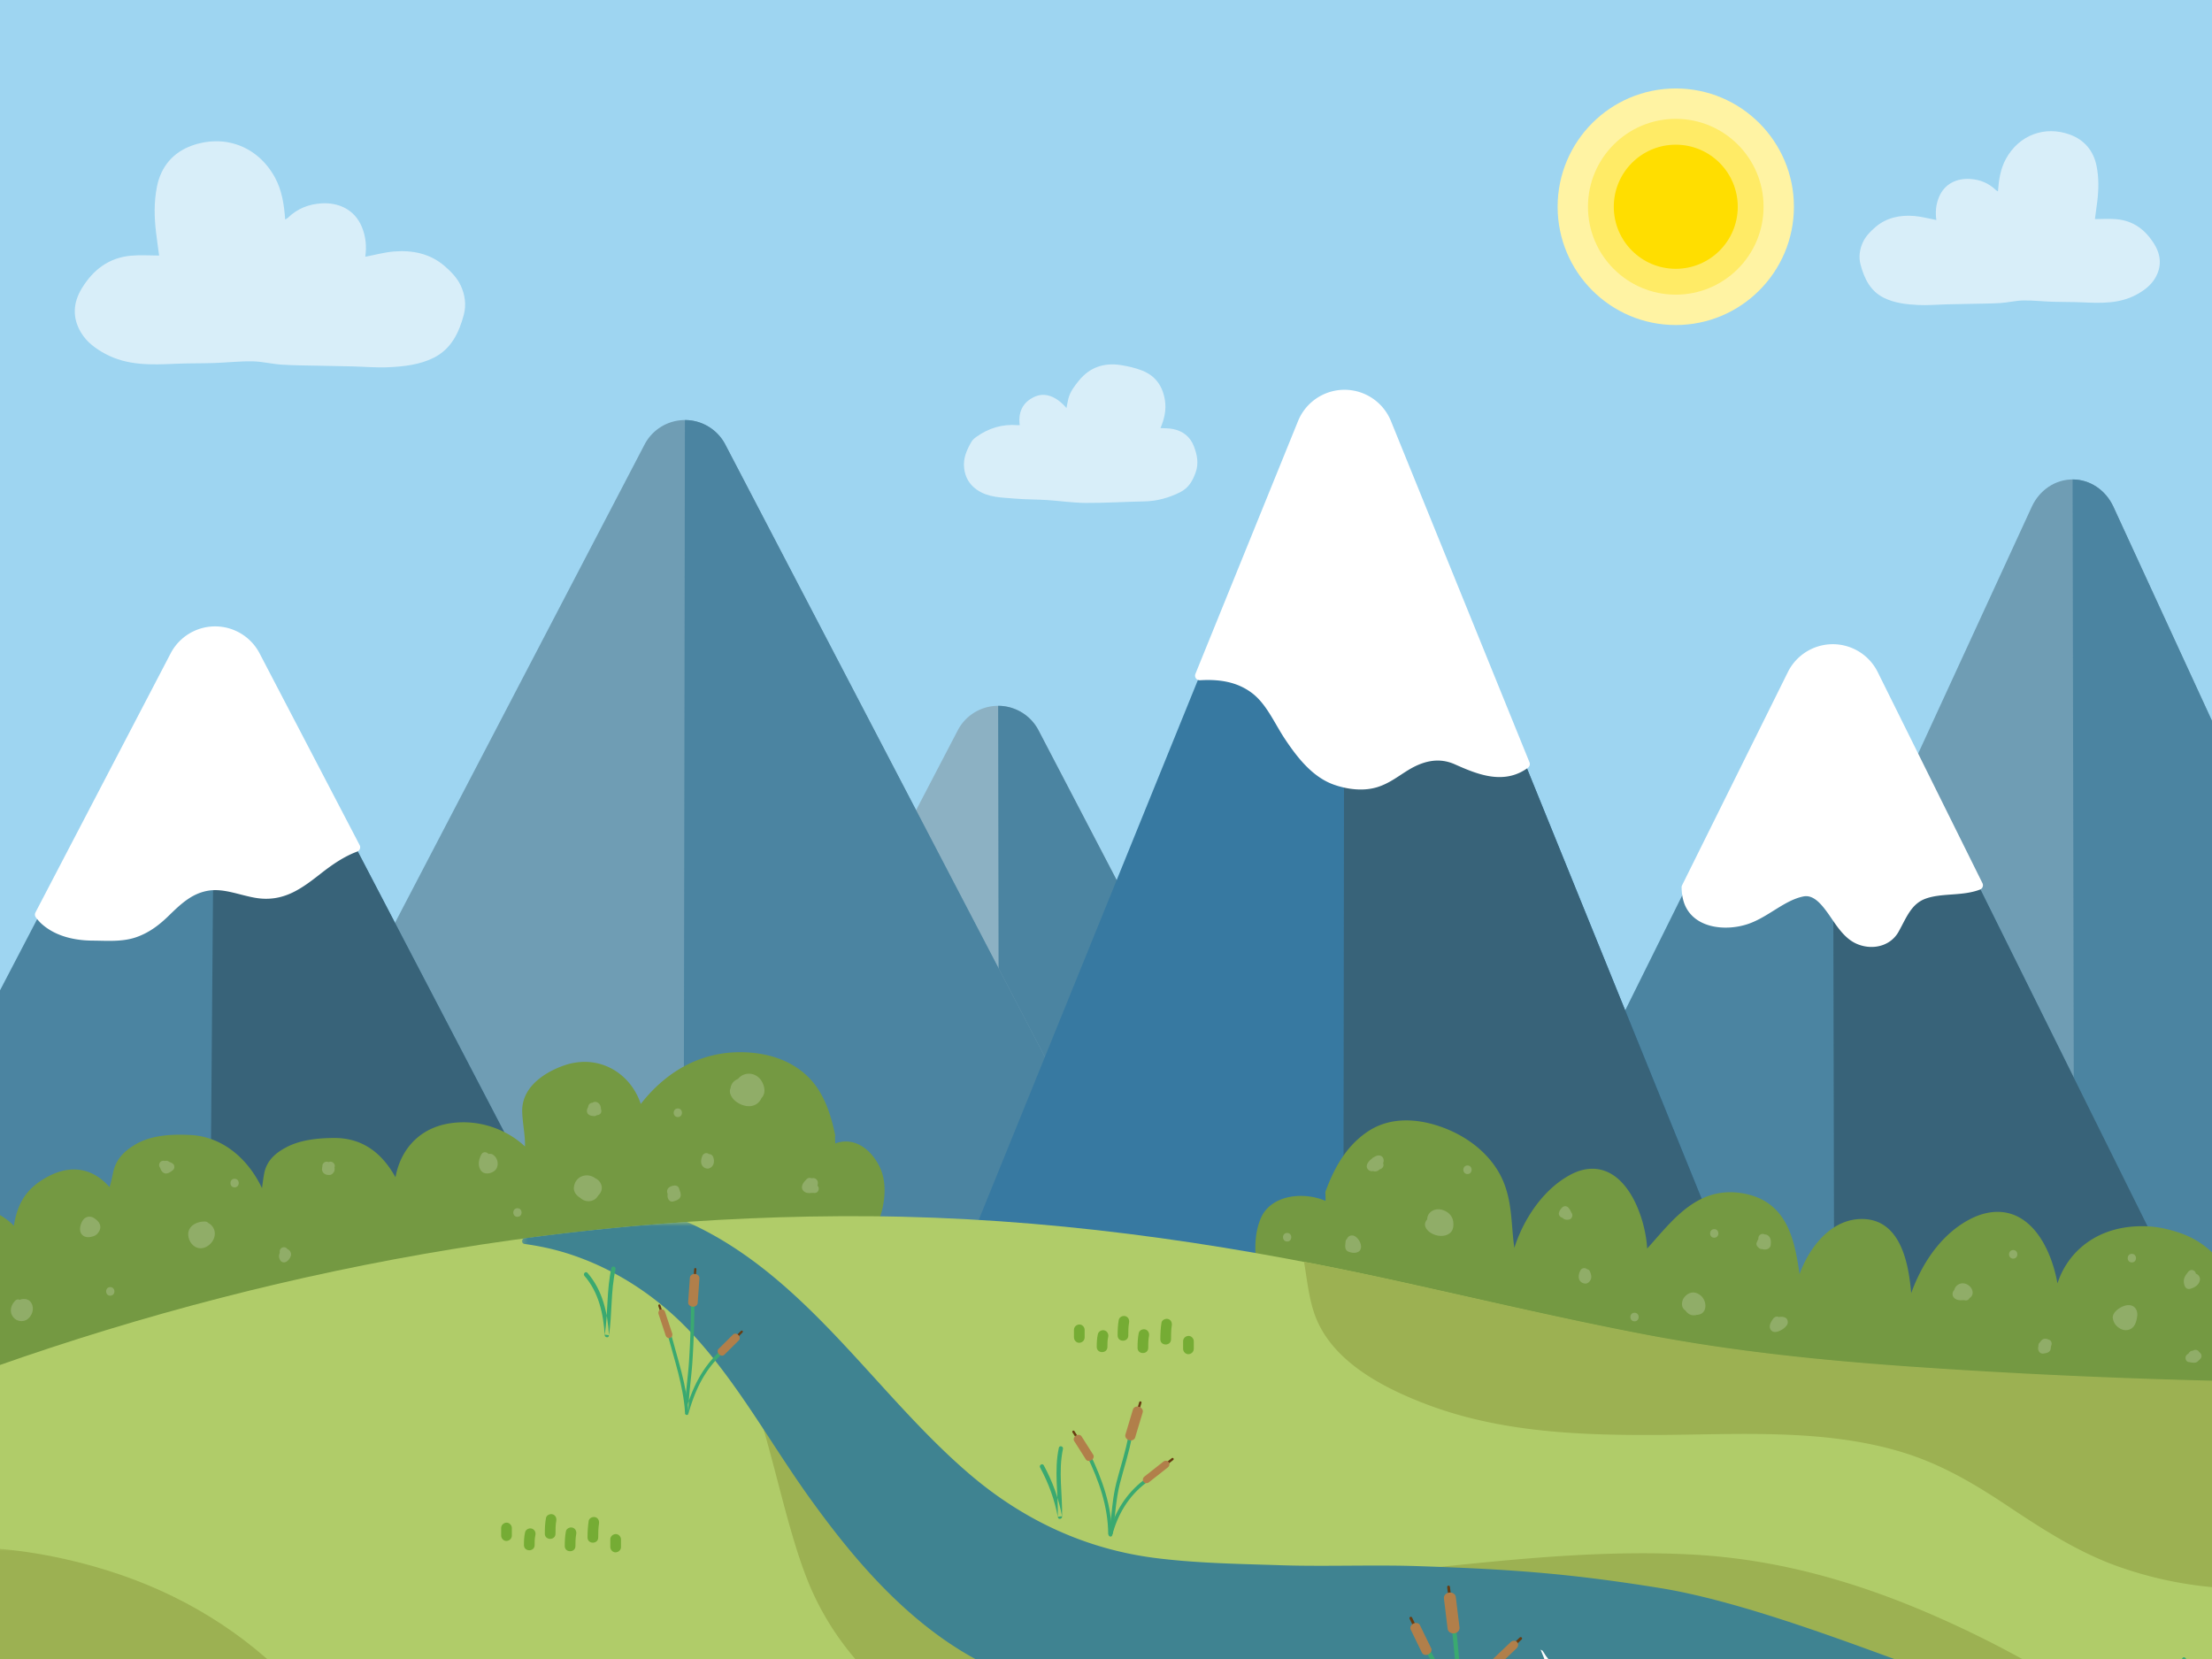<svg width="480" height="360" viewBox="0 0 480 360" xmlns="http://www.w3.org/2000/svg" xmlns:xlink="http://www.w3.org/1999/xlink"><defs><path id="a" d="M.062.608h254.18V126.81H.061z"/><path id="c" d="M.227.58h368.175v196.748H.227z"/></defs><g fill="none" fill-rule="evenodd"><path fill="#9ED5F1" d="M-13 461h494V-33H-13z"/><path d="M433.551 41.532c.19-2.544.553-4.89 1.705-7.009 2.881-5.297 8.512-7.271 13.889-5.325 3.086 1.117 5.127 3.453 5.804 6.806.524 2.591.465 5.189.147 7.792-.151 1.246-.332 2.49-.502 3.747 1.508 0 3.119-.122 4.707.024 3.67.334 6.294 2.335 8.185 5.427 1.5 2.452 1.613 4.955.146 7.406-.939 1.567-2.405 2.66-4.012 3.528-3.711 2.008-7.724 1.864-11.753 1.68-2.15-.099-4.304-.055-6.456-.127-2.13-.07-4.256-.316-6.382-.282-1.64.029-3.268.448-4.91.555-2.064.134-4.135.129-6.203.177-1.863.042-3.727.068-5.589.114-2.01.049-4.028.238-6.03.14-2.567-.124-5.162-.405-7.503-1.564-2.94-1.457-4.24-4.156-5.053-7.177-.462-1.716-.176-3.42.511-4.903.58-1.251 1.652-2.36 2.724-3.277 2.4-2.052 5.33-2.645 8.4-2.4 1.59.129 3.157.566 4.803.876-.224-1.724-.109-3.324.583-4.989 1.225-2.956 3.962-4.09 6.723-3.92 2.14.132 4.033.875 5.592 2.388.099.096.232.155.474.313M62.503 47.233c2.027-1.969 4.488-2.934 7.271-3.105 3.588-.22 7.147 1.253 8.74 5.096.899 2.165 1.048 4.244.757 6.485 2.14-.402 4.176-.971 6.245-1.138 3.99-.319 7.799.452 10.919 3.12 1.393 1.192 2.787 2.634 3.54 4.26.895 1.928 1.265 4.142.666 6.374-1.057 3.927-2.748 7.435-6.57 9.33-3.043 1.507-6.416 1.871-9.753 2.034-2.604.126-5.225-.12-7.84-.183-2.42-.06-4.844-.094-7.265-.148-2.688-.062-5.382-.056-8.063-.23-2.136-.139-4.252-.685-6.383-.721-2.764-.045-5.53.274-8.298.365-2.797.095-5.599.037-8.391.165-5.24.24-10.456.427-15.28-2.182-2.09-1.131-3.996-2.55-5.216-4.587-1.907-3.187-1.76-6.442.19-9.629 2.457-4.019 5.87-6.62 10.64-7.055 2.065-.189 4.16-.03 6.12-.03-.222-1.636-.457-3.252-.653-4.872-.414-3.384-.491-6.76.19-10.13.88-4.358 3.535-7.395 7.546-8.848 6.99-2.53 14.31.037 18.056 6.924 1.499 2.754 1.97 5.803 2.216 9.11.314-.204.489-.28.616-.405M221.277 92.25c-.46-3.4 1.21-5.35 3.494-6.262 1.92-.766 4.342-.143 6.65 2.553.142-.712.245-1.34.394-1.954.378-1.57 1.34-2.814 2.33-4.027 2.369-2.907 5.482-3.902 9.094-3.335 1.585.249 3.192.619 4.675 1.213 2.89 1.158 4.436 3.443 4.888 6.514.307 2.075-.165 4.001-.979 5.943.917.06 1.825.02 2.688.196 2.15.435 3.734 1.622 4.553 3.73.717 1.846 1.085 3.726.405 5.65-.643 1.815-1.506 3.405-3.4 4.35-2.49 1.24-5.047 1.933-7.822 1.984-4.217.08-8.432.354-12.645.329-2.81-.017-5.613-.447-8.422-.627-2.324-.148-4.659-.112-6.975-.314-2.826-.247-5.76-.189-8.234-1.927-1.599-1.124-2.515-2.64-2.755-4.661-.258-2.193.581-3.99 1.603-5.766.234-.408.643-.748 1.036-1.029 2.697-1.93 5.692-2.831 9.019-2.543.107.009.216-.01.403-.017" fill="#D8EEF9"/><path d="M306.501 345.233h-179.8a9.882 9.882 0 0 1-8.455-4.77 9.906 9.906 0 0 1-.308-9.71l89.895-172.275a9.884 9.884 0 0 1 8.762-5.315 9.885 9.885 0 0 1 8.762 5.315l89.666 171.84a9.852 9.852 0 0 1 1.364 5.018c0 5.466-4.426 9.897-9.886 9.897" fill="#8CB1C3"/><path d="M216.595 153.163a9.885 9.885 0 0 1 8.762 5.315l89.666 171.84a9.852 9.852 0 0 1 1.364 5.018c0 5.466-4.426 9.897-9.886 9.897H216.91" fill="#4B84A1"/><path d="M238.534 283.22H58.733a9.882 9.882 0 0 1-8.454-4.77 9.906 9.906 0 0 1-.308-9.71l89.895-172.275a9.884 9.884 0 0 1 8.761-5.315 9.885 9.885 0 0 1 8.763 5.315l89.666 171.84a9.852 9.852 0 0 1 1.364 5.018c0 5.466-4.426 9.897-9.886 9.897" fill="#6F9DB4"/><path d="M148.628 91.15a9.885 9.885 0 0 1 8.762 5.315l89.666 171.84a9.852 9.852 0 0 1 1.364 5.018c0 5.466-4.426 9.897-9.886 9.897h-90.21" fill="#4B84A1"/><path d="M481.395 307.036H366.11c-3.422 0-6.6-1.91-8.403-5.047-1.803-3.139-1.973-7.06-.45-10.366l83.637-181.664c1.67-3.627 5.1-5.921 8.854-5.921 3.754 0 7.184 2.294 8.854 5.92l22.793 49.486" fill="#6F9DB4"/><path d="M481.395 159.896c0-.112-.03-.34 0-.43l-22.793-49.507c-1.67-3.627-5.1-5.921-8.854-5.921l.391 202.998h31.256c-.104-1.437-.052-2.754-.044-4.21.002-.129-.04-.516 0-.618-.308-5.417-.1-10.664.096-16.084.16-4.433-.135-8.765-.051-13.196-.004-1.071.002-2.485 0-3.557-.031-1.336.127-2.324 0-3.66" fill="#4B84A1"/><path d="M481.371 299.412c0-.278-.13-2.17.024-2.318l-74.828-150.809a9.886 9.886 0 0 0-8.854-5.494 9.885 9.885 0 0 0-8.854 5.494L305.22 314.85a9.91 9.91 0 0 0 .452 9.618 9.883 9.883 0 0 0 8.402 4.683h167.289c.273 0-.266.021 0 0-.012-9.832.012-19.906.008-29.738" fill="#4B84A1"/><path d="M481.351 313.871c0-2.504-.079-5.148 0-7.651.063-2.012 0-3.393 0-5.61 0-.34-.146-3.314.043-3.516l-74.827-150.809a9.886 9.886 0 0 0-8.854-5.494l.391 188.359h83.26c.22 0-.23.015-.013 0v-15.28z" fill="#386379"/><path d="M366.256 195.17c1.492 5.355 8.3 5.937 12.843 4.349 4.2-1.47 7.613-5.037 11.97-5.959 2.808-.595 4.801 1.835 6.266 3.848 1.578 2.17 3.223 5.17 5.746 6.382 2.809 1.349 6.424.774 8.027-2.084 1.693-3.017 2.843-6.335 6.39-7.632 3.703-1.356 8.137-.566 11.8-1.974l-22.731-45.815a9.885 9.885 0 0 0-8.854-5.494 9.885 9.885 0 0 0-8.854 5.494l-22.957 46.268c.016.896.119 1.775.354 2.618" fill="#FFF"/><path d="M366.256 195.17c1.492 5.355 8.3 5.937 12.843 4.349 4.2-1.47 7.613-5.037 11.97-5.959 2.808-.595 4.801 1.835 6.266 3.848 1.578 2.17 3.223 5.17 5.746 6.382 2.809 1.349 6.424.774 8.027-2.084 1.693-3.017 2.843-6.335 6.39-7.632 3.703-1.356 8.137-.566 11.8-1.974l-22.731-45.815a9.885 9.885 0 0 0-8.854-5.494 9.885 9.885 0 0 0-8.854 5.494l-22.957 46.268c.016.896.119 1.775.354 2.618z" stroke="#FFF" stroke-width="2" stroke-linecap="round" stroke-linejoin="round"/><path d="M381.66 326.83h-179.8a9.884 9.884 0 0 1-8.2-4.37 9.909 9.909 0 0 1-.958-9.254l89.894-221.453a9.885 9.885 0 0 1 9.158-6.17 9.886 9.886 0 0 1 9.159 6.17l89.7 220.973a9.88 9.88 0 0 1 .933 4.207c0 5.466-4.425 9.897-9.885 9.897" fill="#3779A1"/><path d="M291.754 85.582a9.885 9.885 0 0 1 9.158 6.171l89.7 220.973c.6 1.277.935 2.703.935 4.207 0 5.466-4.426 9.897-9.886 9.897H291.45" fill="#386379"/><path d="M272.032 149.406c3.573 2.57 5.294 6.911 7.672 10.466 2.51 3.748 5.677 7.907 10.11 9.467 2.68.942 5.91 1.373 8.69.535 2.578-.777 4.519-2.408 6.792-3.759 3.426-2.037 7.06-2.843 10.811-1.172 4.682 2.084 10.034 4.328 14.766.925.034-.024.063-.05.095-.074l-30.056-74.04a9.886 9.886 0 0 0-9.158-6.172 9.886 9.886 0 0 0-9.157 6.171l-22.271 54.863c4.144-.247 8.188.258 11.706 2.79" fill="#FFF"/><path d="M272.032 149.406c3.573 2.57 5.294 6.911 7.672 10.466 2.51 3.748 5.677 7.907 10.11 9.467 2.68.942 5.91 1.373 8.69.535 2.578-.777 4.519-2.408 6.792-3.759 3.426-2.037 7.06-2.843 10.811-1.172 4.682 2.084 10.034 4.328 14.766.925.034-.024.063-.05.095-.074l-30.056-74.04a9.886 9.886 0 0 0-9.158-6.172 9.886 9.886 0 0 0-9.157 6.171l-22.271 54.863c4.144-.247 8.188.258 11.706 2.79z" stroke="#FFF" stroke-width="2" stroke-linecap="round" stroke-linejoin="round"/><path d="M-12.938 239.703l50.856-97.464a9.883 9.883 0 0 1 17.525 0l89.666 171.84a9.86 9.86 0 0 1 1.364 5.02c0 5.465-4.426 9.897-9.886 9.897-.005 0-.009-.002-.013 0H-12.938" fill="#4B84A1"/><path d="M46.68 136.925a9.885 9.885 0 0 1 8.763 5.315l89.667 171.84a9.859 9.859 0 0 1 1.363 5.018c0 5.466-4.426 9.897-9.886 9.897H45.141" fill="#386379"/><path d="M9.866 199.876c2.784 2.405 6.65 3.218 10.251 3.237 2.99.016 6.29.314 9.16-.7 2.639-.934 4.682-2.504 6.666-4.44 2.686-2.622 5.26-5.049 9.087-5.683 3.547-.588 6.963.905 10.388 1.524 5.644 1.021 9.326-1.703 13.581-5.042 2.532-1.987 5.173-3.804 8.158-4.917L55.443 142.24a9.885 9.885 0 0 0-8.763-5.315 9.885 9.885 0 0 0-8.762 5.315l-29.34 56.227c.373.507.795.984 1.288 1.41" fill="#FFF"/><path d="M9.866 199.876c2.784 2.405 6.65 3.218 10.251 3.237 2.99.016 6.29.314 9.16-.7 2.639-.934 4.682-2.504 6.666-4.44 2.686-2.622 5.26-5.049 9.087-5.683 3.547-.588 6.963.905 10.388 1.524 5.644 1.021 9.326-1.703 13.581-5.042 2.532-1.987 5.173-3.804 8.158-4.917L55.443 142.24a9.885 9.885 0 0 0-8.763-5.315 9.885 9.885 0 0 0-8.762 5.315l-29.34 56.227c.373.507.795.984 1.288 1.41z" stroke="#FFF" stroke-width="2" stroke-linecap="round" stroke-linejoin="round"/><path d="M-12.895 262.486c1-.698 2.305-1.05 3.895-1.05 4.356 0 10.449 2.856 12.31 5.767a.202.202 0 0 0 .03-.087c.668-4.978 2.124-8.615 7.313-11.369 1.85-.98 3.66-1.478 5.378-1.478 2.966 0 5.616 1.437 7.877 4.275a.285.285 0 0 0 .059-.078c.458-1.089.702-2.22.96-3.419l.145-.666c.67-3.021 2.875-4.63 4.72-5.692 2.289-1.318 5.314-1.958 9.25-1.958.761 0 1.545.023 2.396.071 6.688.38 12.525 5.13 15.613 12.706a.135.135 0 0 0 .043.04c.138-.754.239-1.516.336-2.254.112-.846.228-1.72.396-2.588.565-2.919 2.796-4.407 4.677-5.378 3.186-1.647 7.183-1.867 9.912-1.89l.147-.001c5.951 0 10.383 3.159 13.546 9.656a.093.093 0 0 0 .02-.031c.457-6.006 4.517-13.024 14.458-13.024 5.167 0 10.3 2.192 13.741 5.865h.007c.22-1.751.014-3.451-.206-5.249-.131-1.085-.268-2.208-.308-3.359-.208-6.14 6.749-8.954 8.887-9.671a13.15 13.15 0 0 1 4.178-.7c5.517 0 10.292 3.79 11.884 9.433.02.075.033.15.035.228l.021.028a.11.11 0 0 0 .044-.021c.015-.02.041-.047.064-.071 5.728-7.655 13.22-11.696 21.674-11.696.4 0 .803.008 1.208.026 5.573.25 10.21 2.118 13.41 5.402 3.293 3.38 4.636 8.084 5.439 11.805a.95.95 0 0 1 .02.167l.024.756c.02.63.042 1.26.053 1.89.019-.003.04-.006.068-.019.902-.43 1.818-.648 2.726-.648 2.613 0 5.068 1.795 6.734 4.928 1.961 3.682 1.138 8.69-.286 12.147a.921.921 0 0 1-.343.418.177.177 0 0 0-.022.018c3.689 3.689 9.754 5.471 14.63 6.907l.184.053c5.734 1.688 12.026 2.89 20.402 3.897 2.613.312 5.323.466 8.286.466 4.338 0 8.553-.318 13.614-.732 1.553-.128 3.598-.274 5.642-.274 1.96 0 3.692.13 5.293.397.689.115 1.358.262 2.005.403 1.274.28 2.476.543 3.696.543.475 0 .92-.039 1.362-.12a.872.872 0 0 1 .205-.014c.566.023 1.165.041 1.775.041 3.3 0 5.29-.551 6.089-1.682a.93.93 0 0 1 .403-.321c-.433-3.431-.65-7.369.87-10.825 1.223-2.781 4.285-4.443 8.192-4.443 2.067 0 4.16.487 5.744 1.335-.007.027.028-.022.038-.098.087-.692.096-1.38.032-2.297a.934.934 0 0 1 .116-.515c2.228-6.022 5.099-10.023 9.031-12.586 2.267-1.476 4.926-2.225 7.903-2.225 1.93 0 3.971.317 6.07.938 6.154 1.828 11.184 5.644 13.803 10.468 2 3.687 2.321 7.597 2.632 11.379.18 2.174.365 4.424.873 6.581l.01.002c1.419-6.269 5.847-14.15 12.564-17.682 1.51-.795 2.999-1.197 4.426-1.197 7.792 0 11.337 11.55 11.426 17.442.115.112.178.23.223.383.001.005.004.01.007.016.774-.837 1.547-1.72 2.294-2.572 4.383-5.001 8.915-10.173 15.991-10.173.694 0 1.409.052 2.125.155 10.181 1.457 11.448 10.379 12.566 18.253l.163 1.144.002-.001c1.365-5.546 6.124-13.744 13.71-13.744l.22.002c8.92.196 9.752 12.178 10.153 17.938l.006.095-.004.073c4.424-14.478 13.033-18.26 15.566-19.076 1.195-.385 2.369-.579 3.488-.579 8.435 0 12.317 10.704 12.87 17.909 0-.06 0-.118.007-.152 1.107-7.29 7.252-14.645 18.482-14.645 1.77 0 3.541.21 5.263.626 4.692 1.13 8.05 2.899 11.304 6.775.14.166-.034.7-.034.917l.09 147.069c0 .512-.095 1.585-.095 1.585h-494.29" fill="#90AD68"/><path d="M-12.895 262.486c1-.698 2.305-1.05 3.895-1.05 4.356 0 10.449 2.856 12.31 5.767a.202.202 0 0 0 .03-.087c.668-4.978 2.124-8.615 7.313-11.369 1.85-.98 3.66-1.478 5.378-1.478 2.966 0 5.616 1.437 7.877 4.275a.285.285 0 0 0 .059-.078c.458-1.089.702-2.22.96-3.419l.145-.666c.67-3.021 2.875-4.63 4.72-5.692 2.289-1.318 5.314-1.958 9.25-1.958.761 0 1.545.023 2.396.071 6.688.38 12.525 5.13 15.613 12.706a.135.135 0 0 0 .043.04c.138-.754.239-1.516.336-2.254.112-.846.228-1.72.396-2.588.565-2.919 2.796-4.407 4.677-5.378 3.186-1.647 7.183-1.867 9.912-1.89l.147-.001c5.951 0 10.383 3.159 13.546 9.656a.093.093 0 0 0 .02-.031c.457-6.006 4.517-13.024 14.458-13.024 5.167 0 10.3 2.192 13.741 5.865h.007c.22-1.751.014-3.451-.206-5.249-.131-1.085-.268-2.208-.308-3.359-.208-6.14 6.749-8.954 8.887-9.671a13.15 13.15 0 0 1 4.178-.7c5.517 0 10.292 3.79 11.884 9.433.02.075.033.15.035.228l.021.028a.11.11 0 0 0 .044-.021c.015-.02.041-.047.064-.071 5.728-7.655 13.22-11.696 21.674-11.696.4 0 .803.008 1.208.026 5.573.25 10.21 2.118 13.41 5.402 3.293 3.38 4.636 8.084 5.439 11.805a.95.95 0 0 1 .02.167l.024.756c.02.63.042 1.26.053 1.89.019-.003.04-.006.068-.019.902-.43 1.818-.648 2.726-.648 2.613 0 5.068 1.795 6.734 4.928 1.961 3.682 1.138 8.69-.286 12.147a.921.921 0 0 1-.343.418.177.177 0 0 0-.022.018c3.689 3.689 9.754 5.471 14.63 6.907l.184.053c5.734 1.688 12.026 2.89 20.402 3.897 2.613.312 5.323.466 8.286.466 4.338 0 8.553-.318 13.614-.732 1.553-.128 3.598-.274 5.642-.274 1.96 0 3.692.13 5.293.397.689.115 1.358.262 2.005.403 1.274.28 2.476.543 3.696.543.475 0 .92-.039 1.362-.12a.872.872 0 0 1 .205-.014c.566.023 1.165.041 1.775.041 3.3 0 5.29-.551 6.089-1.682a.93.93 0 0 1 .403-.321c-.433-3.431-.65-7.369.87-10.825 1.223-2.781 4.285-4.443 8.192-4.443 2.067 0 4.16.487 5.744 1.335-.007.027.028-.022.038-.098.087-.692.096-1.38.032-2.297a.934.934 0 0 1 .116-.515c2.228-6.022 5.099-10.023 9.031-12.586 2.267-1.476 4.926-2.225 7.903-2.225 1.93 0 3.971.317 6.07.938 6.154 1.828 11.184 5.644 13.803 10.468 2 3.687 2.321 7.597 2.632 11.379.18 2.174.365 4.424.873 6.581l.01.002c1.419-6.269 5.847-14.15 12.564-17.682 1.51-.795 2.999-1.197 4.426-1.197 7.792 0 11.337 11.55 11.426 17.442.115.112.178.23.223.383.001.005.004.01.007.016.774-.837 1.547-1.72 2.294-2.572 4.383-5.001 8.915-10.173 15.991-10.173.694 0 1.409.052 2.125.155 10.181 1.457 11.448 10.379 12.566 18.253l.163 1.144.002-.001c1.365-5.546 6.124-13.744 13.71-13.744l.22.002c8.92.196 9.752 12.178 10.153 17.938l.006.095-.004.073c4.424-14.478 13.033-18.26 15.566-19.076 1.195-.385 2.369-.579 3.488-.579 8.435 0 12.317 10.704 12.87 17.909 0-.06 0-.118.007-.152 1.107-7.29 7.252-14.645 18.482-14.645 1.77 0 3.541.21 5.263.626 4.692 1.13 8.05 2.899 11.304 6.775.14.166-.034.7-.034.917l.09 147.069c0 .512-.095 1.585-.095 1.585h-494.29" stroke="#749942"/><path d="M477.287 295.052c.159-.12-.086.08-.12.115-.049.048-.096.098-.143.146-.156.158-.353.303-.573.356-.496.12-1.03-.04-1.526-.111-.698-.1-.876-1.114-.408-1.55.133-.126.28-.235.43-.338.156-.332.536-.606.908-.566.366-.263.873-.256 1.208.079a.906.906 0 0 1 .16.23c.022.012.044.021.064.037.59.45.588 1.15 0 1.602m-3.29-17.723c.165-.485.484-.876.787-1.278.304-.404.794-.611 1.269-.334.23.136.403.405.453.686.058.02.118.03.175.057.414.198.747.692.71 1.164-.089 1.148-1.152 1.808-2.177 2.057-.524.127-.96-.163-1.14-.648-.205-.55-.27-1.14-.078-1.704m-10.221 8.27c-.134 1.052-.47 2.372-1.543 2.844-.97.428-1.972.124-2.746-.547-.463-.401-.847-.981-.951-1.597-.002-.008-.005-.013-.008-.019-.23-.663.187-1.369.644-1.818a4.719 4.719 0 0 1 1.72-1.064c.63-.227 1.404-.292 2.002.063.738.437.985 1.326.882 2.138m-1.167-13.513c1.195 0 1.195 1.855 0 1.855-1.196 0-1.196-1.855 0-1.855m-17.436 19.731c-.046.144-.09.29-.12.439l-.018.104c-.022.234-.033.506-.173.71-.341.493-.822.543-1.365.632-.55.09-.93-.141-1.14-.648a1.318 1.318 0 0 1-.017-.915v-.001a.936.936 0 0 1 .37-.903c.01-.02.023-.04.034-.06.12-.2.261-.35.45-.485.482-.34 1.077-.147 1.553.08.36.17.545.68.426 1.047m-8.309-18.7c-1.195 0-1.195-1.857 0-1.857 1.196 0 1.196 1.856 0 1.856m-8.822 7.645c-.065.403-.326.708-.66.928-.159.3-.464.526-.813.5a5.06 5.06 0 0 1-.494-.066c-.794.088-1.703.03-2.193-.688-.275-.4-.218-.992.067-1.37.038-.052.085-.095.127-.143.18-.816.938-1.421 1.788-1.444 1.172-.032 2.37 1.081 2.178 2.283m-40.3 6.803c-.345.49-.84.872-1.375 1.136-.596.294-1.499.59-2.022-.02-.691-.806-.076-1.81.437-2.527.282-.392.76-.584 1.21-.358.22-.036.439-.059.655-.051.436.016.953.16 1.166.59.195.395.192.862-.07 1.23m-4.7-16.423a2.22 2.22 0 0 1-.563-.057l-.124-.027a.86.86 0 0 1-.067-.003.994.994 0 0 1-.756-.394c-.295-.226-.483-.626-.344-.986a6.45 6.45 0 0 1 .372-.817c.004-.057.007-.116.007-.174a.937.937 0 0 1 .927-.928c.152 0 .298.044.429.114.406-.008.788.187 1.054.56.336.47.33 1.15.267 1.697-.073.652-.581.98-1.203 1.015m-11.053-2.562c-1.195 0-1.195-1.855 0-1.855s1.195 1.855 0 1.855m-3.568 16.726c-.075.009-.149.009-.224.009-.083.03-.167.057-.255.072-.952.17-1.725-.279-2.214-1.029a1.434 1.434 0 0 1-.486-.473c-.442-.678-.257-1.714.215-2.333.633-.832 1.672-1.35 2.718-.94.4.155.75.386 1.035.667.02.019.042.036.06.056.045.047.084.097.124.148.056.069.111.138.162.213.009.016.02.03.03.046.844 1.306.67 3.339-1.165 3.564m-13.732 1.42c-1.195 0-1.195-1.856 0-1.856s1.195 1.856 0 1.856m-9.483-9.12c-.217.518-.685.995-1.302.924-.601-.069-1.116-.447-1.267-1.06-.158-.641.034-1.265.338-1.832.24-.444.843-.58 1.268-.332.046.027.074.069.114.102.27.041.522.182.631.437.227.532.455 1.188.218 1.76m-4.687-12.975c-.565.123-1.077.039-1.464-.356-.033-.014-.065-.032-.097-.048a1 1 0 0 1-.554-.408c-.326-.471.002-1.073.298-1.467.204-.273.36-.44.689-.569.3-.117.696.026.911.24.05.052.09.104.123.156.13.145.254.298.33.476l.047.112a.933.933 0 0 1 .14.275c.044.076.083.152.13.226.316.487.017 1.24-.553 1.363m-22.078-9.864c-1.195 0-1.195-1.856 0-1.856 1.196 0 1.196 1.856 0 1.856m-3.806 12.807c-1.22 1.011-3.247.676-4.437-.235-.61-.467-1.174-1.214-.913-2.035.088-.278.237-.508.418-.704-.001-1.421 1.369-2.335 2.714-2.17 1.398.172 2.702 1.14 2.917 2.592.135.914.065 1.919-.699 2.552m-14.401-15.508a2.977 2.977 0 0 1-.097.382.687.687 0 0 1 .046.113c.144.522-.175.963-.647 1.142l-.156.058c-.394.398-.912.54-1.369.365-.32.037-.666.038-.933-.157-.92-.672-.387-1.675.291-2.267.114-.099.239-.206.373-.313.09-.123.22-.21.366-.263.347-.227.728-.404 1.106-.396.742.013 1.139.65 1.02 1.336m-5.551 19.61c-.5.233-1.005.224-1.537.102-.528-.12-1.017-.3-1.178-.888-.128-.464-.002-1.052.01-1.38a.983.983 0 0 1 .34-.708c.2-.537.738-.779 1.298-.687.61.098 1.16.79 1.432 1.298.375.706.534 1.844-.365 2.263m-15.373-2.27c-1.196 0-1.196-1.855 0-1.855 1.195 0 1.195 1.856 0 1.856m-101.908-10.788a.866.866 0 0 1-.778.243c.045.006.063.013-.043-.003l-.013-.002h-.005c-.022-.002-.043 0-.064 0 .01.003.012.005-.003 0-.04-.002-.079-.003-.118-.002-.143.005-.286.017-.429.024-.33.015-.715.036-1.03-.081-.632-.236-1.023-.79-.857-1.483.136-.571.6-1.048 1-1.452a.925.925 0 0 1 1.051-.17c.11-.03.22-.05.332-.05.575 0 1.033.462 1.036 1.038.002.156-.03.313-.06.467l-.02.108v.05l.001.001c.393.319.329.983 0 1.312m-11.99-20.53c-.048.062-.104.116-.156.172-.592 1.358-1.924 2.003-3.424 1.72-1.344-.255-2.743-1.115-3.284-2.414-.224-.537-.201-1.013-.025-1.424.07-.543.305-1.065.722-1.453.273-.254.581-.439.91-.567a2.978 2.978 0 0 1 1.54-1.023c1.422-.372 2.84.262 3.59 1.525.606 1.024.913 2.445.126 3.465m-10.698 14.742c-.23.42-.726.789-1.228.749a1.387 1.387 0 0 1-1.26-.992c-.175-.545-.05-1.158.15-1.677.181-.471.615-.793 1.14-.647a.882.882 0 0 1 .326.173c.43-.021.791.268.938.68.196.55.22 1.19-.066 1.714m-7.625-10.436c-1.195 0-1.195-1.856 0-1.856 1.196 0 1.196 1.856 0 1.856m.577 17.255c-.245.701-.935.854-1.565 1.063-.523.173-.956-.2-1.14-.65-.134-.323-.114-.665-.08-.986a1.38 1.38 0 0 1-.119-.544c.002-.812.779-1.153 1.463-1.26.505-.077.988.12 1.14.65.15.516.492 1.18.301 1.727m-17.457-.695a4.075 4.075 0 0 1-.41.486c-.226.395-.535.734-.947.942-.996.503-2.153.296-2.943-.457-.813-.477-1.464-1.281-1.37-2.264.135-1.399 1.133-2.483 2.56-2.596a3.073 3.073 0 0 1 2.08.616c.297.144.57.333.782.56.696.744.858 1.85.248 2.713m-2.636-18.625c.013-.027.034-.078.05-.118l.013-.044c.047-.477.42-.866.919-.866h.017a.984.984 0 0 1 1.068-.08c.324.192.612.506.69.888.03.152.048.308.066.463l.004.04v.002l-.004-.053c.023.073.02.08.005.053l.002.023c.176.45.105.95-.351 1.216a.96.96 0 0 1-.503.12.896.896 0 0 1-.583.214c-.719-.008-1.597-.233-1.606-1.122-.004-.27.095-.5.213-.736m-15.29 23.715c-1.195 0-1.195-1.856 0-1.856 1.196 0 1.196 1.856 0 1.856m-4.479-10.606c-.489 1.114-2.53 1.693-3.37.653-.836-1.038-.575-2.523.047-3.609.374-.652 1.144-.525 1.518-.083.354-.06.73-.013 1.02.198.89.65 1.233 1.82.785 2.84m-35.188.121c.026.253-.04.586-.187.799-.256.367-.541.634-1.022.612-.22-.01-.45-.024-.658-.096-.507-.174-.863-.6-.87-1.15-.002-.17.031-.342.061-.51.005-.022.01-.063.014-.098.002-.034.006-.068.006-.103a.939.939 0 0 1 .927-.928c.147 0 .288.041.415.107a.84.84 0 0 1 .655-.073c.44.12.843.673.647 1.14a.565.565 0 0 1-.023.063c.013.079.027.159.035.237m-9.826 19.614a1.982 1.982 0 0 1-.703.643.942.942 0 0 1-1.269-.334c-.238-.391-.35-.873-.209-1.323.034-.106.08-.208.112-.314 0-.02-.002-.039-.001-.058a.935.935 0 0 1 .653-1.11.931.931 0 0 1 1.023.4c.056.021.112.044.163.073.397.221.569.6.605 1.04.021.264-.211.748-.374.983m-11.881-15.52c-1.195 0-1.195-1.856 0-1.856 1.196 0 1.196 1.856 0 1.856m-6.546 13.073c-1.75.616-3.274-.829-3.49-2.5-.28-2.155 1.8-3.204 3.652-3.15.302.01.528.135.677.317.262.13.502.304.705.522 1.522 1.641.41 4.125-1.544 4.811m-6.802-16.85c-.553.453-1.4 1.1-2.13.578-.316-.225-.462-.493-.602-.844a1.87 1.87 0 0 0-.166-.335c-.272-.426-.09-1.021.332-1.27a.9.9 0 0 1 .778-.062c.023-.007.038-.024.062-.03.3-.084.656.01.892.224.047.014.095.027.142.042.27.094.473.201.692.384.36.304.367 1.01 0 1.313m-13.632 27.283c-1.195 0-1.195-1.856 0-1.856s1.195 1.856 0 1.856m-2.341-14.1a1.99 1.99 0 0 1-.287.433c-.079.13-.175.253-.298.356a2.28 2.28 0 0 1-1.095.508c-.585.165-1.208.157-1.705-.119-.74-.41-.933-1.244-.785-2.023.138-.724.514-1.653 1.217-2.004.73-.368 1.495-.166 2.057.316.832.58 1.389 1.481.896 2.532M5.93 286.287c-.94.675-2.352.445-3.057-.466-.9-1.162-.545-2.564.421-3.566.311-.323.69-.34.997-.192.16-.073.33-.127.512-.155.629-.096 1.37.038 1.798.56.96 1.17.515 2.967-.671 3.82m-10.449-14.456c-.428.593-1.075 1.524-1.947 1.251-.534-.166-.764-.645-.802-1.155a.848.848 0 0 1-.18-.811c.12-.44.673-.845 1.14-.648.027.01.282.055.165.058a.784.784 0 0 1 .099 0 5.249 5.249 0 0 1 .725-.092c.66-.025 1.213.825.8 1.397m-2.448 21.904c-1.195 0-1.195-1.856 0-1.856s1.195 1.856 0 1.856m-5.973 129.818h494.29s.094-1.344.094-1.856l-.089-147.184c0-.219.174-.364.034-.531-3.254-3.876-6.612-5.645-11.304-6.775a22.453 22.453 0 0 0-5.263-.625c-11.23 0-17.375 7.355-18.482 14.643a1.054 1.054 0 0 0-.007.153c-.553-7.206-4.435-17.91-12.87-17.91-1.12 0-2.293.196-3.488.58-2.533.815-11.142 4.598-15.566 19.076l.004-.073-.007-.095c-.4-5.76-1.232-17.742-10.151-17.938l-.221-.003c-7.586 0-12.345 8.2-13.71 13.745h-.002l-.163-1.143c-1.118-7.874-2.385-16.796-12.566-18.253a15.027 15.027 0 0 0-2.125-.155c-7.076 0-11.608 5.172-15.99 10.173-.748.853-1.52 1.735-2.295 2.572-.003-.006-.006-.01-.007-.015a.82.82 0 0 0-.223-.383c-.089-5.893-3.634-17.443-11.426-17.443-1.427 0-2.916.403-4.426 1.197-6.717 3.533-11.145 11.413-12.565 17.682l-.009-.001c-.508-2.158-.693-4.408-.873-6.583-.311-3.781-.633-7.69-2.632-11.378-2.619-4.824-7.649-8.64-13.803-10.467-2.099-.623-4.14-.94-6.07-.94-2.977 0-5.636.75-7.903 2.226-3.932 2.563-6.803 6.564-9.03 12.586a.933.933 0 0 0-.116.516c.063.917.054 1.604-.033 2.297-.01.076-.045.124-.038.097-1.583-.848-3.677-1.335-5.744-1.335-3.907 0-6.969 1.661-8.192 4.442-1.52 3.457-1.303 7.394-.87 10.826a.931.931 0 0 0-.403.321c-.798 1.131-2.79 1.682-6.089 1.682-.61 0-1.209-.018-1.775-.041a.906.906 0 0 0-.205.014c-.441.081-.887.12-1.362.12-1.22 0-2.422-.263-3.696-.542-.647-.142-1.316-.29-2.005-.404-1.6-.267-3.332-.396-5.293-.396-2.044 0-4.089.145-5.642.273-5.061.414-9.276.732-13.614.732-2.963 0-5.673-.153-8.286-.466-8.376-1.007-14.668-2.209-20.402-3.897l-.184-.053c-4.876-1.435-10.941-3.219-14.63-6.907l.022-.018a.917.917 0 0 0 .343-.418c1.424-3.458 2.247-8.464.286-12.147-1.666-3.133-4.12-4.928-6.734-4.928-.908 0-1.824.218-2.726.648-.027.014-.05.016-.068.02-.01-.631-.033-1.261-.053-1.891l-.024-.757a.95.95 0 0 0-.02-.166c-.803-3.721-2.146-8.424-5.439-11.805-3.2-3.284-7.837-5.152-13.41-5.402a27.342 27.342 0 0 0-1.208-.027c-8.454 0-15.946 4.042-21.674 11.697a.875.875 0 0 0-.063.071.11.11 0 0 1-.045.02l-.02-.027a.955.955 0 0 0-.036-.228c-1.592-5.643-6.367-9.433-11.883-9.433-1.388 0-2.794.236-4.18.7-2.137.716-9.095 3.531-8.886 9.672.04 1.15.177 2.273.309 3.358.219 1.798.426 3.498.205 5.249h-.007c-3.442-3.674-8.574-5.865-13.741-5.865-9.94 0-14.001 7.018-14.457 13.024a.1.1 0 0 1-.021.032c-3.163-6.498-7.595-9.658-13.546-9.658l-.147.001c-2.73.023-6.726.245-9.912 1.89-1.88.971-4.112 2.46-4.677 5.379a44.283 44.283 0 0 0-.396 2.588c-.097.738-.199 1.5-.336 2.254a.129.129 0 0 1-.043-.04c-3.088-7.577-8.925-12.327-15.613-12.706a41.986 41.986 0 0 0-2.396-.071c-3.936 0-6.961.64-9.25 1.958-1.845 1.063-4.05 2.67-4.72 5.692l-.145.666c-.258 1.198-.502 2.33-.96 3.419a.276.276 0 0 1-.06.078c-2.26-2.837-4.91-4.276-7.876-4.276-1.718 0-3.528.498-5.378 1.48-5.189 2.753-6.645 6.39-7.313 11.368a.202.202 0 0 1-.03.087c-1.861-2.912-7.954-5.768-12.31-5.768-1.59 0-2.896.354-3.895 1.05" fill="#749942"/><path d="M414.262 296.67c-19.306-1.361-38.277-3.336-57.176-6.95-19.156-3.667-38.027-8.237-57.034-12.381-36.524-7.963-73.52-13.15-111.37-13.42-69.586-.494-138.483 13.144-201.62 36.99v160.959h494.29V299.8c-22.392-.542-44.766-1.556-67.09-3.13" fill="#B0CC69"/><g transform="translate(-13 335.097)"><mask id="b" fill="#fff"><use xlink:href="#a"/></mask><path d="M251.504 119.973c-4.782-11.64-9.5-25.195-19.402-33.596-10.203-8.658-24.757-9.999-37.567-10.813-14.201-.904-28.463-1.157-42.64-2.346-16.022-1.343-32.467-4.064-45.704-13.826-11.77-8.678-20.644-20.34-30.98-30.545C63.379 17.162 49.359 9.322 33.349 4.807 22.528 1.757 11.246.177.062.71l.043 126.1 254.136-.039c-.942-2.172-1.846-4.627-2.737-6.798" fill="#9CB152" mask="url(#b)"/></g><path d="M283.025 274.114c.61 3.63.977 7.39 2.176 10.888 3.467 10.114 14.368 15.86 23.76 19.507 16.244 6.306 33.742 6.973 50.964 6.875 17.275-.1 35.341-1.372 52.135 3.529 8.68 2.532 15.96 6.792 23.44 11.772 7.7 5.126 15.428 10.16 24.204 13.266a83.975 83.975 0 0 0 21.647 4.566v-44.878c-22.391-.54-44.765-1.55-67.089-3.115-19.307-1.355-38.277-3.321-57.177-6.921-19.155-3.649-38.027-8.199-57.033-12.325a702.759 702.759 0 0 0-17.085-3.482c.018.107.04.212.058.318m136.992 76.61c-16.987-7.458-34.249-12.407-52.856-13.393-18.38-.976-36.72.811-54.983 2.717-18.371 1.915-36.856 4.002-55.358 3.34-15.772-.563-30.9-2.779-43.58-12.9-11.61-9.268-19.685-22.01-30.74-31.848-12.408-11.043-27.033-19.814-37.858-32.56-4.843.37-9.678.807-14.503 1.306 33.948 5.008 34.997 50.706 45.27 75.956 4.87 11.977 13.84 22.575 24.98 29.173 11.844 7.014 25.487 9.413 39.097 9.647 13.963.24 27.854-1.348 41.767-2.266 16.516-1.091 33.2-.925 49.74-.597 32.675.647 69.65 4.745 95.133 27.408 16.221 14.427 27.604 34.001 33.878 54.89h21.347v-70.303c-17.622-17.23-38.747-30.653-61.334-40.57" fill="#9CB152"/><g transform="translate(113.044 264.578)"><mask id="d" fill="#fff"><use xlink:href="#c"/></mask><path d="M326.774 197.32a635.432 635.432 0 0 1-4.812-8.906c-3.038-5.697-6.18-11.587-9.61-17.167-7.701-12.533-18.425-24.173-32.782-35.584-23.67-18.811-53.415-30.094-83.756-31.772-2.672-.147-5.416-.22-8.39-.22-7.382 0-14.902.46-22.173.906-6.99.428-14.218.87-21.331.905l-.72.001c-19.293 0-35.025-3.956-48.096-12.098-13.976-8.706-24.506-21.91-32.118-32.44-2.995-4.143-5.857-8.519-8.625-12.75-5.208-7.968-10.594-16.204-17.105-23.251-7.568-8.19-16.879-14.225-26.927-17.453C7.332 6.527 4.113 5.81.762 5.358a.618.618 0 0 1 .001-1.226A550.96 550.96 0 0 1 35.861.58a.663.663 0 0 1 .294.053c16.53 7.374 28.782 20.841 40.63 33.866 6.58 7.233 13.383 14.711 20.817 21.02 11.879 10.081 25.39 16.138 40.16 18 7.682.97 15.557 1.205 23.174 1.434 1.354.04 2.708.08 4.063.126 2.431.08 5.146.117 8.544.115 2.031 0 4.082-.011 6.135-.025 2.054-.012 4.109-.025 6.141-.025 3.411 0 6.137.037 8.58.118 19.853.652 32.833 1.534 52.906 4.783 15.734 2.547 36.31 10.1 51.334 15.615l.315.116c25.912 9.51 49.65 24.684 69.397 44.633.115.116 0-.163 0 0v56.919" fill="#3F8391" mask="url(#d)"/></g><path d="M352.534 367.076c-7.279-.642-14.019-2.46-17.8-8.88-.147-.073-.29-.15-.435-.228.808 1.8 1.366 3.792 2.485 5.573 3.673 5.856 8.896 6.94 15.662 7.472 6.47.51 16.72.293 22.685 4.484-4.026-7.451-14.727-7.728-22.597-8.421" fill="#FFF"/><path d="M252.04 287.026c-.19 1.2-.247 2.392-.247 3.606 0 1.493 2.316 1.495 2.317 0 0-.999.008-2 .164-2.99.098-.618-.158-1.248-.809-1.426-.55-.152-1.327.187-1.424.81m-4.943 2.268c-.201 1.062-.248 2.115-.248 3.194 0 1.493 2.316 1.495 2.317 0 0-.865.004-1.725.164-2.578.117-.615-.17-1.251-.809-1.427-.565-.156-1.308.192-1.424.81m-4.325-2.886c-.21 1.13-.248 2.256-.248 3.401 0 1.493 2.316 1.495 2.317 0 0-.93-.005-1.867.164-2.785.114-.614-.17-1.25-.809-1.426-.563-.155-1.31.191-1.424.81m-4.532 3.093c-.212.917-.247 1.845-.248 2.783 0 1.492 2.317 1.495 2.317 0 .001-.73 0-1.453.165-2.167.142-.609-.188-1.255-.809-1.426-.586-.161-1.283.197-1.425.81m18.494 1.545v1.65c0 .606.533 1.187 1.159 1.16.628-.029 1.158-.51 1.158-1.16v-1.65c0-.606-.532-1.187-1.158-1.16-.628.029-1.159.51-1.159 1.16m-23.685-2.474v1.65c0 .605.533 1.187 1.16 1.16.627-.03 1.158-.51 1.158-1.16v-1.65c0-.606-.533-1.188-1.159-1.16-.627.029-1.158.51-1.158 1.16m-105.304 41.456c-.19 1.201-.247 2.393-.248 3.608 0 1.492 2.317 1.495 2.317 0 0-1 .01-2.001.165-2.992.098-.618-.158-1.247-.809-1.426-.55-.152-1.327.187-1.425.81m-4.943 2.268c-.201 1.063-.247 2.116-.248 3.195 0 1.493 2.316 1.496 2.317 0 0-.865.004-1.725.165-2.579.116-.614-.171-1.25-.809-1.426-.565-.156-1.308.191-1.425.81m-4.325-2.886c-.209 1.128-.247 2.255-.248 3.4 0 1.493 2.316 1.496 2.317 0 0-.93-.005-1.866.165-2.784.114-.615-.17-1.25-.809-1.427-.564-.155-1.31.191-1.425.81m-4.532 3.093c-.21.917-.246 1.845-.247 2.783 0 1.492 2.317 1.495 2.317 0 0-.73 0-1.453.165-2.166.14-.61-.188-1.256-.81-1.427-.585-.16-1.283.197-1.425.81m18.495 1.546v1.649c0 .606.533 1.188 1.158 1.16.628-.029 1.159-.51 1.159-1.16v-1.65c0-.606-.533-1.187-1.159-1.16-.627.03-1.158.51-1.158 1.16m-23.685-2.474v1.65c0 .606.533 1.187 1.159 1.16.628-.03 1.158-.51 1.158-1.16v-1.65c0-.606-.532-1.187-1.158-1.16-.628.029-1.159.51-1.159 1.16" fill="#75AC34"/><path d="M309.432 358.46c3.535 5.727 5.383 12.056 6.872 18.569.12.521.897.388.91-.124.21-7.86-.37-15.696-1.234-23.505-.065-.587-.993-.594-.926 0 .863 7.81 1.443 15.644 1.234 23.505l.91-.123c-1.508-6.593-3.39-12.998-6.966-18.792-.313-.506-1.115-.04-.8.47" fill="#3AA970"/><path d="M314.333 344.373l.337 2.763" stroke="#683C11" stroke-width=".6" stroke-linecap="round" stroke-linejoin="round"/><path d="M316.714 353.174c.073.606-.443 1.165-1.154 1.252-.712.087-1.348-.332-1.423-.936l-.81-6.654c-.074-.604.44-1.164 1.153-1.252.71-.086 1.348.333 1.422.938l.812 6.652z" fill="#B17F4A"/><path d="M329.99 355.544l-2.51 2.393" stroke="#683C11" stroke-width=".6" stroke-linecap="round" stroke-linejoin="round"/><path d="M324.657 361.91c-.404.385-1.018.396-1.371.025-.352-.372-.312-.985.092-1.37l4.444-4.236c.404-.386 1.018-.396 1.371-.026.352.372.312.985-.093 1.37l-4.443 4.237z" fill="#B17F4A"/><path d="M306.147 351.135l.973 2.002" stroke="#683C11" stroke-width=".6" stroke-linecap="round" stroke-linejoin="round"/><path d="M310.563 357.673c.222.456-.046 1.043-.599 1.313-.55.27-1.18.118-1.402-.339l-2.44-5.022c-.223-.456.045-1.043.597-1.313.552-.27 1.18-.117 1.402.338l2.442 5.023z" fill="#B17F4A"/><path d="M144.812 289.363c1.506 5.682 3.444 11.216 3.842 17.124.032.474.774.478.741 0-.402-5.967-2.346-11.58-3.868-17.32-.122-.462-.838-.267-.715.196" fill="#3AA970"/><path d="M149.94 283.229a207.904 207.904 0 0 1-.418 12.08c-.235 3.783-.899 7.586-.868 11.375.004.418.615.505.728.098 1.398-5.01 3.442-9.424 7.319-13 .352-.323-.173-.847-.524-.523-3.948 3.638-6.085 8.217-7.51 13.327l.728.098c-.03-3.788.634-7.593.868-11.375.25-4.024.403-8.049.418-12.08.002-.478-.74-.479-.741 0" fill="#3AA970"/><path d="M150.876 275.395l-.163 2.295" stroke="#683C11" stroke-width=".48" stroke-linecap="round" stroke-linejoin="round"/><path d="M151.396 282.745c-.035.486-.526.847-1.098.808-.572-.042-1.007-.47-.973-.955l.38-5.348c.033-.486.524-.848 1.097-.807.572.042 1.007.468.973.954l-.379 5.348z" fill="#B17F4A"/><path d="M143.073 283.291l.617 1.861" stroke="#683C11" stroke-width=".48" stroke-linecap="round" stroke-linejoin="round"/><path d="M145.862 289.343c.141.424-.06.874-.45 1.002-.387.129-.817-.11-.957-.533l-1.547-4.665c-.141-.424.06-.872.448-1.001.389-.13.818.11.959.532l1.547 4.665z" fill="#B17F4A"/><path d="M160.963 288.97l-1.66 1.645" stroke="#683C11" stroke-width=".48" stroke-linecap="round" stroke-linejoin="round"/><path d="M157.166 293.99c-.288.286-.802.234-1.147-.115-.346-.35-.394-.865-.105-1.15l3.17-3.146c.288-.286.802-.234 1.148.116.345.349.392.865.104 1.15l-3.17 3.145z" fill="#B17F4A"/><path d="M235.907 316.005c2.561 5.333 4.53 10.852 4.568 16.836.003.507.791.509.788 0-.038-6.102-2.062-11.791-4.675-17.234-.22-.457-.9-.058-.681.398" fill="#3AA970"/><path d="M244.9 311.39c-.615 3.516-1.758 6.878-2.644 10.328-.925 3.6-.999 7.156-1.557 10.806-.076.497.684.711.76.21.553-3.619.64-7.237 1.556-10.807.887-3.45 2.029-6.812 2.644-10.328.088-.497-.67-.71-.759-.21" fill="#3AA970"/><path d="M248.233 321.143c-3.886 2.946-6.432 7.1-7.64 11.804-.125.491.634.701.76.21 1.153-4.493 3.558-8.514 7.277-11.332.4-.303.007-.988-.397-.682" fill="#3AA970"/><path d="M232.936 310.688l1.31 2.062" stroke="#683C11" stroke-width=".51" stroke-linecap="round" stroke-linejoin="round"/><path d="M237.232 315.686c.232.365.062.887-.378 1.167-.442.28-.986.213-1.216-.15l-2.545-4.007c-.232-.364-.062-.886.378-1.166.44-.282.985-.212 1.216.15l2.545 4.006z" fill="#B17F4A"/><path d="M254.434 316.614l-1.918 1.511" stroke="#683C11" stroke-width=".51" stroke-linecap="round" stroke-linejoin="round"/><path d="M249.316 321.65c-.372.293-.891.253-1.16-.089-.27-.341-.187-.857.186-1.151l4.1-3.23c.371-.293.892-.253 1.161.089.269.342.185.858-.187 1.151l-4.1 3.23z" fill="#B17F4A"/><path d="M247.456 304.34l-.647 2.152" stroke="#683C11" stroke-width=".51" stroke-linecap="round" stroke-linejoin="round"/><path d="M246.324 311.938c-.149.496-.743.756-1.326.58-.584-.176-.935-.721-.786-1.216l1.639-5.455c.15-.495.743-.755 1.326-.58.584.176.936.72.786 1.217l-1.639 5.454z" fill="#B17F4A"/><path d="M126.826 276.865c3.094 3.546 4.127 8.281 4.395 12.869.028.488.826.67.91.123.735-4.799.372-9.679 1.441-14.434.131-.582-.762-.83-.893-.247-1.07 4.762-.707 9.632-1.442 14.434l.91.124c-.283-4.855-1.4-9.782-4.666-13.526-.393-.45-1.046.208-.655.656m98.871 41.578c1.848 3.414 3.158 6.999 3.866 10.817.099.528.9.384.91-.124.103-4.937-.851-9.83.19-14.722.124-.583-.77-.831-.894-.247-1.06 4.98-.118 9.941-.222 14.97l.91-.124c-.724-3.902-2.074-7.554-3.96-11.039-.284-.524-1.084-.057-.8.469m241.834 47.968c.483 2.467 1.363 4.808 2.06 7.216.117.403.828.48.894 0 .65-4.639 1.897-9.035 3.866-13.29.25-.539-.55-1.011-.8-.47-2 4.32-3.3 8.798-3.96 13.514h.894c-.698-2.409-1.576-4.75-2.06-7.216-.114-.586-1.008-.338-.894.246" fill="#3AA970"/><path d="M389.275 44.864c0 14.174-11.479 25.666-25.636 25.666-14.16 0-25.636-11.492-25.636-25.666 0-14.176 11.476-25.667 25.636-25.667 14.157 0 25.636 11.49 25.636 25.667" fill="#FFF3A3"/><path d="M382.69 44.864c0 10.533-8.53 19.074-19.051 19.074-10.522 0-19.052-8.54-19.052-19.074 0-10.535 8.53-19.075 19.052-19.075 10.52 0 19.052 8.54 19.052 19.075" fill="#FFEB66"/><path d="M377.09 44.864c0 7.437-6.023 13.466-13.451 13.466-7.43 0-13.45-6.03-13.45-13.466 0-7.438 6.02-13.467 13.45-13.467 7.428 0 13.45 6.03 13.45 13.467" fill="#FFDE00"/></g></svg>
